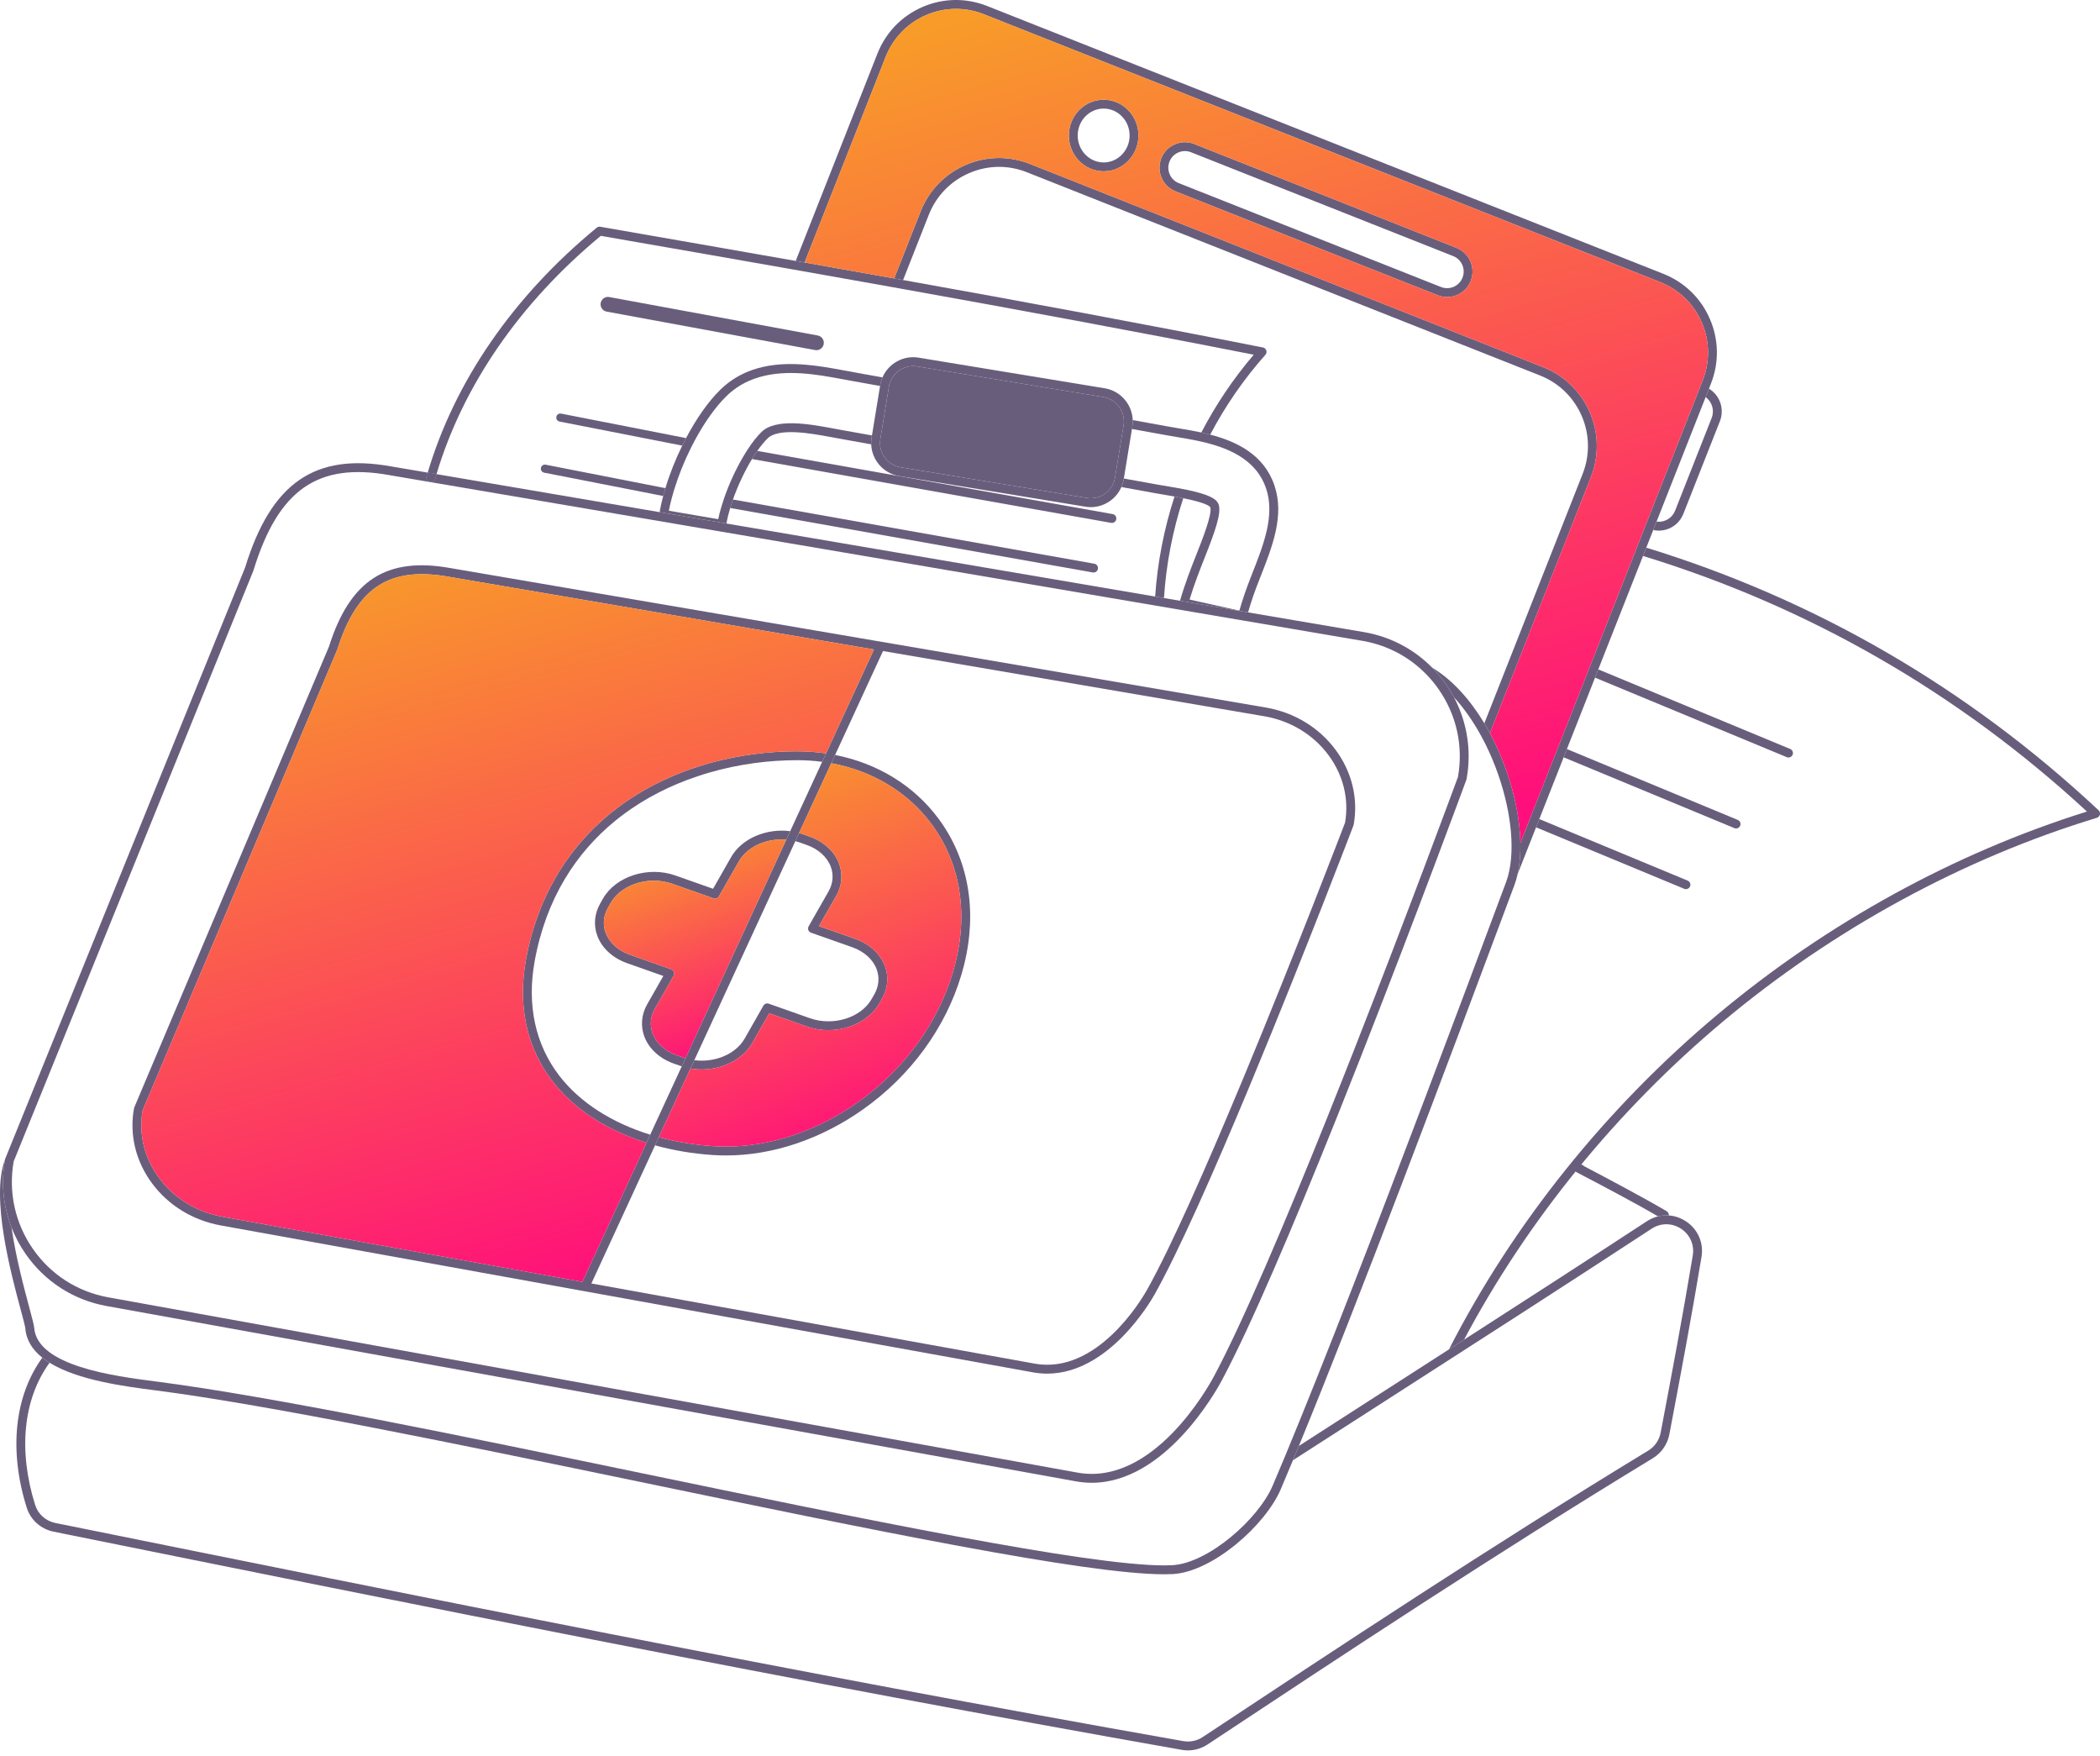 <svg width="250" height="209" viewBox="0 0 250 209" fill="none" xmlns="http://www.w3.org/2000/svg">
<g clip-path="url(#clip0_70_2713)">
<path d="M50.916 56.252C50.87 56.392 50.832 56.533 50.79 56.674C50.709 56.953 50.867 57.245 51.148 57.326C51.43 57.407 51.721 57.249 51.802 56.967C51.855 56.787 51.908 56.607 51.964 56.431L50.916 56.252Z" fill="#685E7C"/>
<path d="M173.09 82.987C173.09 82.987 173.079 82.977 173.075 82.97C172.801 82.455 172.495 81.959 172.161 81.472C171.659 80.746 171.099 80.07 170.491 79.457C170.491 79.453 170.491 79.45 170.484 79.45C168.336 77.272 165.579 75.81 162.51 75.257L148.579 72.886L140.481 71.504L138.569 71.18L137.517 71.001L95.476 63.841L94.414 63.661L86.475 62.308L83.722 61.84L82.66 61.66L78.521 60.955L51.964 56.431C51.908 56.607 51.855 56.787 51.803 56.967C51.722 57.249 51.43 57.407 51.148 57.326C50.867 57.245 50.709 56.953 50.79 56.674C50.832 56.533 50.871 56.392 50.916 56.252L46.564 55.512C37.478 53.87 32.278 57.467 29.18 67.544L0.63 137.889C0.623 137.914 0.612 137.939 0.608 137.967C0.605 137.97 0.601 137.978 0.605 137.985C0.605 137.985 0.601 137.992 0.601 137.995C0.106 140.75 0.376 143.53 1.368 146.074C1.368 146.078 1.371 146.085 1.371 146.092C1.797 147.188 2.352 148.238 3.038 149.228C5.32 152.522 8.745 154.731 12.683 155.443L128.073 176.309C128.717 176.425 129.346 176.482 129.965 176.482C138.657 176.482 144.722 165.665 145.425 164.35C148.895 157.878 153.994 145.838 158.962 133.453C159.092 133.126 159.222 132.798 159.356 132.47C160.242 130.247 161.124 128.02 161.993 125.815C168.705 108.744 174.468 93.085 174.573 92.793C174.584 92.765 174.591 92.737 174.598 92.705C174.707 92.099 174.781 91.489 174.812 90.883C174.974 88.132 174.376 85.418 173.09 82.987ZM173.568 92.472C173.216 93.431 167.583 108.705 161.051 125.335C160.674 126.29 160.295 127.249 159.915 128.211C159.401 129.507 158.885 130.807 158.364 132.104C158.234 132.432 158.104 132.759 157.974 133.087C153.02 145.426 147.946 157.416 144.497 163.85C143.78 165.189 137.222 176.89 128.263 175.269L12.869 154.404C9.209 153.741 6.023 151.691 3.903 148.625C1.8 145.588 0.992 141.913 1.621 138.273C1.625 138.266 1.625 138.259 1.625 138.252C1.632 138.238 1.635 138.224 1.635 138.214C1.639 138.207 1.639 138.199 1.642 138.196L30.165 67.921C30.165 67.921 30.175 67.893 30.179 67.879C33.125 58.288 37.816 55.004 46.381 56.555L82.266 62.664L83.328 62.844L94.016 64.665L95.082 64.845L147.777 73.819H147.795L147.805 73.823L162.327 76.296C165.185 76.814 167.752 78.178 169.742 80.207C169.763 80.228 169.784 80.25 169.806 80.267C170.347 80.82 170.846 81.427 171.293 82.075C173.406 85.126 174.215 88.815 173.568 92.472Z" fill="#685E7C"/>
<path d="M111.702 97.402C108.773 93.47 104.431 90.838 99.417 89.855L98.96 90.845C103.829 91.736 108.038 94.248 110.858 98.032C114.24 102.574 115.264 108.363 113.783 114.452H113.78C113.699 114.793 113.608 115.135 113.509 115.48C113.491 115.537 113.477 115.593 113.46 115.65C111.649 121.78 107.627 127.294 102.131 131.181C96.783 134.958 90.647 136.815 84.86 136.413C82.603 136.255 80.447 135.892 78.433 135.346L77.983 136.318C80.11 136.913 82.395 137.301 84.786 137.467C85.331 137.505 85.88 137.523 86.428 137.523C91.963 137.523 97.694 135.606 102.739 132.044C108.425 128.024 112.595 122.309 114.472 115.949C114.479 115.924 114.487 115.896 114.494 115.872C114.596 115.53 114.687 115.188 114.771 114.846C116.378 108.391 115.306 102.236 111.702 97.402ZM94.902 89.421C91.456 89.421 88.07 89.869 84.874 90.721C84.442 90.834 84.016 90.957 83.598 91.088C80.391 92.067 77.399 93.466 74.762 95.245C74.34 95.531 73.929 95.823 73.528 96.126C73.243 96.341 72.962 96.56 72.684 96.789C67.371 101.101 63.904 107.081 62.61 114.226C61.612 119.744 62.709 124.758 65.789 128.725C68.342 132.019 72.237 134.532 76.96 136.019L77.406 135.05C72.832 133.633 69.069 131.234 66.619 128.077C63.732 124.352 62.705 119.631 63.648 114.416C65.008 106.926 68.598 101.482 73.236 97.698C73.507 97.472 73.784 97.257 74.066 97.046C76.822 94.963 79.909 93.431 83.088 92.377C83.517 92.229 83.949 92.095 84.382 91.972C87.916 90.94 91.53 90.478 94.902 90.478C95.911 90.478 96.906 90.545 97.877 90.672L98.337 89.671C97.219 89.506 96.073 89.421 94.902 89.421Z" fill="#685E7C"/>
<path d="M87.034 102.017L86.436 103.064L86.176 103.522L85.905 103.998L85.649 104.449L84.889 105.78L80.396 104.198C77.164 103.057 73.3 104.294 71.785 106.95L71.458 107.525C70.761 108.744 70.638 110.114 71.11 111.386C71.655 112.852 72.948 114.036 74.657 114.638L78.968 116.16L77.048 119.525C76.359 120.737 76.236 122.101 76.704 123.362C77.245 124.818 78.529 125.994 80.227 126.593L81.014 126.868C81.064 126.886 81.109 126.903 81.159 126.917L81.605 125.952C81.524 125.927 81.443 125.899 81.362 125.871L80.575 125.596C79.175 125.103 78.124 124.152 77.692 122.992C77.333 122.03 77.431 120.984 77.966 120.05L80.199 116.132C80.276 115.995 80.29 115.833 80.234 115.685C80.181 115.54 80.065 115.424 79.917 115.371L75.009 113.641C73.596 113.144 72.534 112.186 72.101 111.016C71.739 110.047 71.838 108.99 72.375 108.049L72.702 107.475C73.648 105.816 75.709 104.822 77.843 104.822C78.581 104.822 79.33 104.942 80.044 105.196L84.952 106.926C85.192 107.01 85.459 106.908 85.585 106.686L86.64 104.84L86.756 104.635L87.168 103.913L87.28 103.716L87.952 102.542C88.971 100.752 91.295 99.748 93.602 99.935H93.606L94.07 98.927C91.25 98.561 88.307 99.784 87.034 102.017ZM105.353 114.998C105.082 114.265 104.621 113.602 104.017 113.046C103.412 112.489 102.663 112.045 101.808 111.742L97.498 110.223L98.001 109.339L98.531 108.412L99.548 106.63C100.237 105.417 100.36 104.054 99.892 102.793C99.351 101.337 98.067 100.161 96.369 99.562L95.585 99.283C95.434 99.23 95.283 99.184 95.132 99.142L94.685 100.115C94.871 100.161 95.054 100.217 95.233 100.28L96.021 100.559C97.42 101.052 98.472 102 98.904 103.162C99.263 104.124 99.164 105.171 98.63 106.105L97.54 108.018L97.009 108.948L96.267 110.252C96.19 110.386 96.176 110.551 96.228 110.696C96.285 110.844 96.401 110.96 96.548 111.009L101.457 112.739C102.87 113.24 103.932 114.194 104.365 115.368C104.727 116.337 104.628 117.39 104.09 118.334L103.763 118.909C102.487 121.143 99.196 122.164 96.422 121.188L91.513 119.458C91.271 119.374 91.007 119.472 90.88 119.694L88.648 123.612C87.575 125.487 85.072 126.502 82.66 126.181L82.199 127.178C82.635 127.256 83.078 127.291 83.518 127.291C86.011 127.291 88.437 126.107 89.562 124.134L91.577 120.603L96.07 122.185C99.302 123.324 103.166 122.09 104.681 119.434L105.008 118.859C105.704 117.64 105.827 116.266 105.353 114.998Z" fill="#685E7C"/>
<path d="M202.561 149.598C201.415 156.532 200.092 163.547 198.732 170.724C198.507 171.901 197.789 172.933 196.763 173.561C178.099 184.902 159.855 196.974 143.761 207.625C143.058 208.09 142.25 208.333 141.423 208.333C141.177 208.333 140.928 208.312 140.678 208.266C94.621 200.141 49.766 191.072 6.385 182.302C4.869 181.996 3.642 180.903 3.185 179.452C1.04 172.662 1.716 166.158 5.038 161.591C5.305 161.806 5.594 162.007 5.903 162.194C5.9 162.194 5.9 162.198 5.9 162.198C2.767 166.489 2.145 172.662 4.191 179.135C4.532 180.22 5.453 181.037 6.596 181.266C49.967 190.036 94.818 199.102 140.861 207.227C141.673 207.368 142.496 207.199 143.181 206.744C159.281 196.089 177.533 184.011 196.214 172.655C196.988 172.186 197.526 171.411 197.695 170.527C199.055 163.357 200.374 156.349 201.52 149.425C201.727 148.164 201.193 146.945 200.121 146.243C199.041 145.535 197.702 145.535 196.626 146.24C186.084 153.135 176.278 159.439 165.892 166.109C161.957 168.635 157.984 171.186 153.919 173.804C154.151 173.247 154.391 172.676 154.63 172.095C158.251 169.759 161.802 167.479 165.322 165.217C167.741 163.663 170.125 162.131 172.495 160.605C173.096 160.221 173.694 159.837 174.292 159.449C181.485 154.823 188.584 150.239 196.049 145.356C196.467 145.081 196.917 144.887 197.378 144.774C197.804 144.668 198.24 144.633 198.672 144.661C199.375 144.714 200.071 144.947 200.697 145.356C202.125 146.289 202.839 147.917 202.561 149.598Z" fill="#685E7C"/>
<path d="M198.672 144.662C198.24 144.633 197.804 144.669 197.378 144.774C194.734 143.213 190.479 140.979 187.719 139.538C187.466 139.408 187.364 139.091 187.494 138.834L187.575 138.665C187.705 138.404 188.531 138.636 188.563 138.788C191.397 140.282 195.711 142.562 198.408 144.158C198.588 144.263 198.686 144.464 198.672 144.662Z" fill="#685E7C"/>
<path d="M149.961 68.887C149.384 70.338 148.969 71.536 148.579 72.886L140.481 71.505C141.047 69.493 141.796 67.594 142.461 65.913C143.122 64.243 144.346 61.149 144.078 60.378C143.997 60.223 143.498 59.828 140.868 59.296C140.552 59.229 140.207 59.162 139.827 59.095C139.578 59.049 139.311 59.004 139.029 58.958L138.952 58.944C138.502 58.87 138.062 58.796 137.647 58.722C136.216 58.457 134.838 58.207 133.502 57.968C133.632 57.672 133.727 57.355 133.783 57.02L133.794 56.953C135.098 57.185 136.441 57.425 137.837 57.682C138.249 57.756 138.681 57.827 139.124 57.901L139.202 57.915C139.539 57.971 139.863 58.024 140.165 58.08C140.541 58.147 140.886 58.214 141.213 58.281C143.737 58.803 144.831 59.317 145.077 60.036C145.439 61.093 144.592 63.394 143.445 66.293C142.837 67.837 142.155 69.556 141.617 71.36L147.542 72.681C147.95 71.265 148.382 70.018 148.98 68.499C150.439 64.81 151.817 61.325 150.713 58.098C149.595 54.835 146.536 53.44 143.579 52.697C143.224 52.605 142.869 52.524 142.521 52.453C141.694 52.281 140.896 52.147 140.172 52.027L140.116 52.017C139.697 51.946 139.293 51.879 138.906 51.809C137.472 51.544 136.093 51.294 134.757 51.058L134.799 50.794C134.842 50.526 134.859 50.258 134.849 49.998C136.213 50.244 137.626 50.498 139.096 50.769C139.476 50.84 139.877 50.907 140.288 50.974L140.344 50.984C141.163 51.121 142.074 51.27 143.016 51.474C143.365 51.551 143.72 51.632 144.075 51.728C147.218 52.545 150.46 54.099 151.712 57.756C152.942 61.35 151.494 65.011 149.961 68.887Z" fill="#685E7C"/>
<path d="M105.057 44.917C104.931 45.209 104.836 45.523 104.783 45.854L104.769 45.939C104.087 45.819 103.391 45.692 102.684 45.565C102.336 45.502 101.981 45.438 101.626 45.375C101.112 45.28 100.592 45.185 100.064 45.089C97.368 44.593 93.707 43.923 90.409 44.882C89.959 45.012 89.516 45.174 89.084 45.368C88.152 45.791 87.266 46.376 86.461 47.168C85.149 48.461 83.862 50.29 82.748 52.355C82.59 52.647 82.435 52.943 82.284 53.246C82.27 53.278 82.252 53.31 82.238 53.341C81.457 54.906 80.786 56.569 80.283 58.211C80.269 58.242 80.262 58.274 80.251 58.306C80.156 58.616 80.069 58.922 79.988 59.229C79.988 59.229 79.984 59.236 79.984 59.239C79.847 59.761 79.724 60.279 79.626 60.786L82.79 61.329L83.855 61.509L85.501 61.791C85.603 61.304 85.733 60.797 85.888 60.279C85.986 59.944 86.095 59.606 86.215 59.264C86.788 57.608 87.572 55.906 88.426 54.441C88.62 54.102 88.82 53.778 89.024 53.468C89.558 52.654 90.107 51.95 90.638 51.428C92.347 49.744 96.337 50.473 98.981 50.956C99.122 50.981 99.259 51.005 99.396 51.033C99.752 51.097 100.103 51.16 100.451 51.227C101.601 51.435 102.719 51.636 103.806 51.826L103.763 52.08C103.718 52.351 103.704 52.623 103.714 52.887C102.533 52.675 101.316 52.457 100.057 52.228C99.709 52.164 99.358 52.101 98.999 52.034C98.936 52.023 98.869 52.009 98.802 51.999C96.51 51.58 92.695 50.882 91.376 52.182C90.975 52.577 90.564 53.084 90.156 53.669C89.942 53.972 89.731 54.293 89.523 54.634C88.658 56.061 87.85 57.774 87.259 59.447C87.139 59.793 87.03 60.127 86.928 60.462C86.739 61.1 86.584 61.72 86.475 62.308L83.722 61.84L82.66 61.66L78.522 60.955C78.634 60.328 78.778 59.687 78.95 59.035C78.965 58.986 78.975 58.937 78.989 58.887C79.059 58.63 79.133 58.369 79.211 58.108C79.211 58.108 79.212 58.106 79.214 58.101C79.724 56.403 80.413 54.677 81.215 53.042C81.359 52.742 81.507 52.453 81.661 52.164C81.661 52.157 81.668 52.15 81.672 52.143C82.874 49.864 84.284 47.831 85.722 46.414C86.907 45.248 88.233 44.487 89.618 44.011C90.04 43.867 90.466 43.751 90.895 43.655C94.182 42.933 97.645 43.567 100.254 44.047C100.852 44.156 101.443 44.265 102.023 44.371C102.378 44.434 102.733 44.498 103.081 44.561C103.753 44.681 104.41 44.8 105.057 44.917Z" fill="#685E7C"/>
<path d="M131.518 46.213L109.353 42.567C107.518 42.264 105.763 43.282 105.056 44.917C104.93 45.209 104.835 45.523 104.782 45.854L104.768 45.939L103.805 51.826L103.763 52.08C103.717 52.351 103.703 52.623 103.713 52.887C103.787 54.737 105.151 56.35 107.043 56.66L129.208 60.307C129.426 60.342 129.641 60.36 129.855 60.36C131.441 60.36 132.872 59.405 133.498 57.968C133.628 57.672 133.723 57.355 133.779 57.02L133.79 56.953L134.757 51.058L134.799 50.794C134.841 50.526 134.859 50.258 134.848 49.998C134.781 48.144 133.414 46.527 131.518 46.213ZM133.758 50.621L133.716 50.871L132.753 56.766L132.738 56.847C132.686 57.178 132.577 57.495 132.415 57.781C132.211 58.161 131.919 58.493 131.557 58.753C130.924 59.208 130.151 59.391 129.381 59.264L107.215 55.617C105.904 55.403 104.937 54.335 104.786 53.077C104.754 52.809 104.758 52.531 104.803 52.253L104.842 52.01L105.809 46.122L105.823 46.027C105.876 45.696 105.985 45.385 106.139 45.107C106.716 44.039 107.926 43.402 109.181 43.61L131.346 47.256C132.661 47.475 133.632 48.546 133.776 49.811C133.807 50.075 133.804 50.346 133.758 50.621Z" fill="#685E7C"/>
<path d="M133.759 50.621L133.717 50.871L132.753 56.766L132.739 56.847C132.686 57.178 132.577 57.495 132.416 57.781C132.212 58.161 131.92 58.492 131.558 58.753C130.925 59.208 130.151 59.391 129.381 59.264L107.216 55.617C105.904 55.402 104.938 54.335 104.786 53.077C104.755 52.809 104.758 52.531 104.804 52.252L104.843 52.009L105.81 46.122L105.824 46.026C105.876 45.695 105.985 45.385 106.14 45.107C106.717 44.039 107.926 43.402 109.181 43.609L131.347 47.256C132.662 47.475 133.632 48.546 133.776 49.811C133.808 50.075 133.805 50.346 133.759 50.621Z" fill="#685E7C"/>
<path d="M140.865 59.296C139.61 63.129 138.829 67.125 138.569 71.181L137.518 71.001C137.792 66.938 138.576 62.939 139.824 59.095C140.204 59.162 140.549 59.229 140.865 59.296Z" fill="#685E7C"/>
<path d="M150.643 42.228C148.069 45.124 145.868 48.32 144.074 51.727C143.719 51.632 143.364 51.551 143.016 51.474C144.732 48.172 146.824 45.065 149.254 42.218C135.133 39.434 121.048 36.83 107.113 34.332C106.762 34.269 106.407 34.205 106.055 34.142C102.49 33.504 98.935 32.873 95.391 32.246C95.039 32.183 94.684 32.123 94.332 32.059C86.668 30.706 79.059 29.382 71.524 28.071C61.89 36.055 55.139 45.847 51.964 56.431L50.916 56.251C54.154 45.346 61.106 35.276 71.038 27.099C71.158 27.003 71.313 26.961 71.464 26.989C79.147 28.325 86.907 29.678 94.726 31.055C95.078 31.119 95.433 31.182 95.788 31.242C99.329 31.869 102.884 32.5 106.449 33.138C106.804 33.201 107.156 33.264 107.511 33.328C121.677 35.868 135.995 38.518 150.351 41.358C150.537 41.397 150.688 41.531 150.752 41.71C150.811 41.89 150.769 42.087 150.643 42.228Z" fill="#685E7C"/>
<path d="M51.964 56.431C51.908 56.607 51.855 56.787 51.802 56.967C51.721 57.249 51.43 57.407 51.148 57.326C50.867 57.245 50.709 56.953 50.79 56.674C50.832 56.533 50.87 56.392 50.916 56.252L51.964 56.431Z" fill="#685E7C"/>
<path d="M249.986 96.947C249.944 97.134 249.807 97.278 249.627 97.335C233.661 102.19 218.278 110.569 205.135 121.565C192.491 132.153 181.855 145.218 174.292 159.449C173.694 159.837 173.096 160.221 172.495 160.605C180.167 145.616 191.222 131.836 204.46 120.755C217.469 109.867 232.659 101.524 248.446 96.591C233.158 82.466 215.384 72.234 195.596 66.17L195.986 65.183C216.186 71.385 234.297 81.902 249.835 96.443C249.972 96.57 250.032 96.764 249.986 96.947Z" fill="#685E7C"/>
<path d="M202.407 46.143C202.407 46.143 202.397 46.157 202.393 46.164C202.4 46.157 202.404 46.15 202.411 46.143H202.407ZM202.27 46.382C202.27 46.382 202.266 46.4 202.263 46.411V46.421C202.263 46.397 202.273 46.375 202.28 46.354C202.277 46.365 202.273 46.375 202.27 46.382Z" fill="#685E7C"/>
<path d="M181 100.315V100.337C181.025 101.668 180.919 102.916 180.67 104.033V104.043L180.666 104.047V104.057L180.663 104.061V104.068C180.561 104.526 180.43 104.959 180.279 105.368C171.922 127.77 161.707 154.9 154.63 172.091C154.39 172.676 154.151 173.247 153.919 173.804C153.423 175.005 152.942 176.147 152.481 177.228C150.632 181.573 144.331 187.094 139.612 187.348C139.296 187.362 138.951 187.372 138.582 187.372C129.254 187.372 103.502 182.034 76.298 176.397C54.618 171.905 32.203 167.261 18.596 165.492L18.364 165.464C14.844 165.006 9.278 164.287 5.903 162.194C5.594 162.007 5.305 161.806 5.038 161.591C3.888 160.675 3.132 159.537 3.016 158.11C2.995 157.857 2.753 156.955 2.471 155.908C1.3 151.557 -1.126 142.526 0.601 137.995C0.105 140.75 0.376 143.53 1.367 146.074C1.367 146.078 1.371 146.085 1.371 146.092C1.881 149.636 2.869 153.315 3.491 155.633C3.86 157.015 4.039 157.691 4.068 158.026C4.433 162.592 13.586 163.78 18.501 164.417L18.73 164.445C32.376 166.218 54.815 170.865 76.513 175.365C102.507 180.748 129.359 186.312 138.596 186.315C138.941 186.315 139.261 186.305 139.556 186.291C143.846 186.058 149.816 180.801 151.511 176.813C151.989 175.692 152.485 174.505 153.009 173.258C153.016 173.236 153.026 173.219 153.033 173.198C157.646 162.078 163.743 146.286 169.812 130.254C173.057 121.678 176.296 113.035 179.291 104.998C179.442 104.596 179.566 104.167 179.66 103.712C180.065 101.841 180.033 99.551 179.632 97.13C179.566 96.718 179.488 96.306 179.397 95.89C178.88 93.448 178.008 90.926 176.851 88.593C176.644 88.177 176.426 87.765 176.201 87.363C175.297 85.746 174.253 84.252 173.089 82.987C173.085 82.98 173.078 82.977 173.075 82.97C172.801 82.455 172.495 81.958 172.161 81.472C171.658 80.746 171.099 80.07 170.491 79.457C172.924 80.922 175.033 83.301 176.707 86.084C176.939 86.468 177.164 86.863 177.375 87.261C177.484 87.462 177.589 87.666 177.691 87.871C177.713 87.909 177.73 87.952 177.751 87.99C177.772 88.022 177.786 88.054 177.804 88.089C177.927 88.339 178.05 88.593 178.166 88.847C178.275 89.072 178.377 89.301 178.476 89.53C178.479 89.541 178.486 89.551 178.49 89.562L178.5 89.583C178.535 89.668 178.57 89.752 178.606 89.84C178.697 90.052 178.785 90.263 178.869 90.478C178.964 90.711 179.052 90.943 179.14 91.176C179.144 91.19 179.151 91.204 179.154 91.218C179.196 91.331 179.239 91.444 179.277 91.56C179.358 91.778 179.432 91.997 179.506 92.215C179.566 92.398 179.625 92.585 179.682 92.768C179.699 92.814 179.713 92.863 179.727 92.913C179.787 93.107 179.847 93.3 179.9 93.494C179.959 93.688 180.012 93.882 180.061 94.072C180.114 94.266 180.167 94.46 180.212 94.653C180.258 94.847 180.304 95.037 180.346 95.231C180.381 95.376 180.413 95.52 180.441 95.665C180.459 95.746 180.476 95.827 180.49 95.904C180.522 96.063 180.554 96.221 180.582 96.38C180.61 96.521 180.634 96.665 180.659 96.806C180.677 96.912 180.694 97.021 180.708 97.127C180.715 97.159 180.719 97.19 180.722 97.222C180.74 97.321 180.754 97.423 180.768 97.521C180.772 97.55 180.775 97.578 180.779 97.606C180.814 97.856 180.845 98.106 180.874 98.356C180.895 98.568 180.916 98.776 180.93 98.984C180.937 99.04 180.94 99.096 180.944 99.153C180.954 99.283 180.961 99.413 180.968 99.544C180.968 99.6 180.975 99.653 180.979 99.71C180.979 99.734 180.982 99.762 180.982 99.787C180.99 99.967 180.997 100.139 181 100.315Z" fill="#685E7C"/>
<path d="M183.74 43.715L122.63 19.516C120.13 18.526 117.402 18.572 114.937 19.64C112.476 20.711 110.574 22.68 109.589 25.182L106.449 33.138C106.804 33.201 107.156 33.265 107.511 33.328L110.57 25.57C111.453 23.329 113.151 21.57 115.355 20.612C116.505 20.112 117.718 19.861 118.931 19.861C120.049 19.861 121.171 20.073 122.24 20.499L183.353 44.698C187.966 46.523 190.237 51.773 188.412 56.396L176.707 86.084C176.94 86.469 177.165 86.863 177.376 87.261L189.393 56.784C191.433 51.618 188.894 45.755 183.74 43.715Z" fill="#685E7C"/>
<path d="M173.388 29.498L142.176 17.138C141.424 16.838 140.601 16.853 139.859 17.177C139.117 17.497 138.544 18.089 138.245 18.843C137.95 19.597 137.961 20.422 138.284 21.165C138.604 21.912 139.198 22.483 139.951 22.782L171.163 35.143C171.521 35.284 171.898 35.354 172.274 35.354C172.685 35.354 173.093 35.27 173.48 35.104C174.222 34.78 174.795 34.188 175.09 33.434C175.706 31.88 174.939 30.111 173.388 29.498ZM174.109 33.046C173.916 33.536 173.543 33.924 173.058 34.135C172.576 34.343 172.038 34.353 171.55 34.16L140.337 21.799C139.845 21.606 139.462 21.232 139.251 20.746C139.043 20.263 139.033 19.724 139.226 19.234C139.42 18.741 139.792 18.357 140.278 18.146C140.763 17.934 141.297 17.927 141.786 18.121L172.998 30.481C174.011 30.879 174.51 32.032 174.109 33.046Z" fill="#685E7C"/>
<path d="M202.282 46.354C202.274 46.377 202.266 46.4 202.263 46.426V46.415C202.263 46.415 202.263 46.396 202.27 46.385C202.274 46.377 202.278 46.366 202.282 46.354Z" fill="#685E7C"/>
<path d="M202.413 46.143C202.413 46.143 202.401 46.159 202.393 46.167C202.397 46.159 202.401 46.151 202.409 46.143H202.413Z" fill="#685E7C"/>
<path d="M204.752 50.128L200.402 61.156C200.392 61.181 200.381 61.205 200.367 61.23C200.054 61.981 199.471 62.572 198.722 62.897C198.317 63.073 197.892 63.157 197.466 63.157C197.248 63.157 197.03 63.133 196.812 63.087L197.21 62.083C197.579 62.132 197.952 62.079 198.303 61.928C198.817 61.702 199.214 61.29 199.421 60.769L203.771 49.74C204.129 48.828 203.809 47.816 203.054 47.263L203.257 46.745C203.257 46.745 203.261 46.738 203.261 46.735L203.279 46.685C203.279 46.685 203.282 46.685 203.282 46.682L203.447 46.259C204.741 47.041 205.325 48.673 204.752 50.128Z" fill="#685E7C"/>
<path d="M203.556 37.958C202.491 35.488 200.525 33.585 198.029 32.595L117.504 0.708C115.004 -0.278 112.272 -0.236 109.811 0.835C107.346 1.906 105.447 3.872 104.459 6.374L94.727 31.056C95.078 31.119 95.433 31.182 95.788 31.242L105.44 6.762C106.326 4.524 108.024 2.762 110.229 1.804C111.379 1.307 112.592 1.057 113.805 1.057C114.923 1.057 116.045 1.269 117.113 1.691L197.642 33.578C199.875 34.463 201.633 36.168 202.589 38.377C203.546 40.587 203.584 43.035 202.702 45.276L202.294 46.312C202.294 46.312 202.29 46.319 202.29 46.323C202.287 46.333 202.283 46.344 202.28 46.354C202.273 46.376 202.266 46.397 202.262 46.421V46.411C202.262 46.411 202.262 46.393 202.269 46.383L196.011 62.248L194.907 65.046L194.682 65.62L185.561 88.752L185.174 89.731L182.277 97.085L181.887 98.064L181.001 100.316V100.337C181.025 101.669 180.92 102.916 180.67 104.033L182.864 98.469L183.251 97.486L186.148 90.136L186.535 89.153L189.886 80.655L190.272 79.672L195.596 66.17L195.986 65.183L196.812 63.087L197.21 62.083L203.053 47.263L203.257 46.745C203.257 46.745 203.261 46.738 203.261 46.735L203.278 46.685C203.278 46.685 203.282 46.685 203.282 46.682L203.447 46.259L203.683 45.664C204.671 43.162 204.625 40.424 203.556 37.958ZM202.392 46.164C202.392 46.164 202.399 46.15 202.406 46.143H202.41C202.41 46.143 202.399 46.157 202.392 46.164Z" fill="#685E7C"/>
<path d="M131.389 11.867C129.103 11.867 127.243 13.777 127.243 16.127C127.243 18.477 129.103 20.39 131.389 20.39C133.674 20.39 135.531 18.477 135.531 16.127C135.531 13.777 133.671 11.867 131.389 11.867ZM131.389 19.333C129.683 19.333 128.298 17.896 128.298 16.127C128.298 14.358 129.683 12.924 131.389 12.924C133.094 12.924 134.476 14.362 134.476 16.127C134.476 17.892 133.091 19.333 131.389 19.333Z" fill="#685E7C"/>
<path d="M202.589 38.377C201.632 36.168 199.874 34.462 197.642 33.578L117.113 1.691C116.044 1.268 114.923 1.057 113.804 1.057C112.591 1.057 111.378 1.307 110.229 1.804C108.024 2.762 106.326 4.524 105.44 6.761L95.788 31.242C99.329 31.869 102.884 32.5 106.449 33.138L109.589 25.182C110.573 22.68 112.475 20.711 114.937 19.64C117.401 18.572 120.13 18.526 122.63 19.516L183.739 43.715C188.894 45.755 191.432 51.618 189.393 56.783L177.375 87.261C177.484 87.462 177.59 87.663 177.692 87.871C177.713 87.909 177.73 87.952 177.751 87.99C177.772 88.022 177.786 88.054 177.804 88.089C177.927 88.339 178.05 88.593 178.166 88.847C178.275 89.072 178.377 89.301 178.476 89.53C178.479 89.541 178.486 89.551 178.49 89.562L178.5 89.583C178.535 89.668 178.571 89.752 178.606 89.84C178.697 90.052 178.785 90.263 178.869 90.478C178.964 90.711 179.052 90.943 179.14 91.176C179.144 91.19 179.151 91.204 179.154 91.218C179.196 91.331 179.239 91.443 179.277 91.56C179.358 91.778 179.432 91.997 179.506 92.215C179.566 92.398 179.625 92.585 179.682 92.768C179.699 92.814 179.713 92.863 179.727 92.913C179.787 93.106 179.847 93.3 179.9 93.494C179.959 93.688 180.012 93.882 180.061 94.072C180.114 94.266 180.167 94.46 180.213 94.653C180.258 94.847 180.304 95.037 180.346 95.231C180.381 95.376 180.413 95.52 180.441 95.665C180.459 95.746 180.476 95.827 180.49 95.904C180.522 96.063 180.554 96.221 180.582 96.38C180.61 96.521 180.634 96.665 180.659 96.806C180.677 96.912 180.694 97.021 180.708 97.127C180.715 97.158 180.719 97.19 180.722 97.222C180.74 97.32 180.754 97.423 180.768 97.521C180.772 97.549 180.775 97.578 180.779 97.606C180.814 97.856 180.845 98.106 180.874 98.356C180.895 98.568 180.916 98.776 180.93 98.984C180.937 99.04 180.94 99.096 180.944 99.153C180.954 99.283 180.965 99.413 180.969 99.544C180.969 99.6 180.976 99.653 180.979 99.709C180.979 99.734 180.983 99.762 180.983 99.787C180.99 99.967 180.997 100.139 181 100.315L181.886 98.064L182.276 97.084L185.174 89.731L185.561 88.751L194.681 65.62L194.906 65.046L196.01 62.248L202.269 46.382C202.269 46.382 202.276 46.365 202.279 46.354C202.283 46.343 202.286 46.333 202.29 46.322C202.29 46.319 202.294 46.315 202.294 46.312L202.701 45.276C203.584 43.035 203.545 40.586 202.589 38.377ZM131.388 20.39C129.103 20.39 127.243 18.477 127.243 16.127C127.243 13.777 129.103 11.867 131.388 11.867C133.674 11.867 135.53 13.777 135.53 16.127C135.53 18.477 133.67 20.39 131.388 20.39ZM175.09 33.434C174.794 34.188 174.221 34.78 173.479 35.104C173.093 35.269 172.685 35.354 172.273 35.354C171.897 35.354 171.521 35.283 171.162 35.142L139.95 22.782C139.198 22.483 138.603 21.912 138.283 21.165C137.96 20.422 137.949 19.597 138.245 18.843C138.544 18.089 139.117 17.497 139.859 17.177C140.6 16.852 141.423 16.838 142.176 17.138L173.388 29.498C174.938 30.111 175.705 31.88 175.09 33.434Z" fill="url(#paint0_linear_70_2713)"/>
<path d="M158.983 89.224C157.032 86.602 154.131 84.83 150.812 84.231L91.44 74.08L90.378 73.897L79.689 72.068L78.627 71.888L53.68 67.622C46.019 66.237 41.676 69.028 39.163 76.959L15.981 131.815C15.967 131.854 15.956 131.889 15.949 131.928C15.387 135.053 16.153 138.224 18.115 140.86C20.067 143.481 22.968 145.253 26.283 145.852L122.961 163.336C123.541 163.441 124.111 163.491 124.663 163.491C131.917 163.491 136.867 155.101 137.444 154.076C140.334 148.935 144.592 139.274 148.699 129.416C148.832 129.091 148.97 128.767 149.103 128.44C155.292 113.535 161.03 98.504 161.125 98.251C161.139 98.219 161.146 98.187 161.153 98.156C161.715 95.03 160.945 91.859 158.983 89.224ZM26.47 144.813C23.418 144.263 20.752 142.632 18.959 140.225C17.187 137.847 16.484 134.99 16.976 132.174L40.144 77.346C40.144 77.346 40.158 77.318 40.161 77.3C42.51 69.877 46.374 67.375 53.498 68.661L78.233 72.889L79.295 73.072L89.98 74.901L91.046 75.081L104.041 77.304L98.338 89.671L97.877 90.672L94.07 98.927L93.606 99.935H93.602L81.605 125.952L81.159 126.917L77.407 135.05L76.96 136.018L69.331 152.564L26.47 144.813ZM160.123 97.92C159.757 98.878 154.149 113.539 148.126 128.052C147.989 128.376 147.855 128.7 147.718 129.024C143.629 138.844 139.399 148.453 136.526 153.558C135.943 154.594 130.609 163.649 123.151 162.296L70.403 152.758L77.984 136.318L78.434 135.345L82.199 127.178L82.66 126.181L94.685 100.115L95.131 99.142L98.96 90.845L99.418 89.855L105.121 77.487L150.629 85.27C153.681 85.824 156.346 87.451 158.14 89.858C159.912 92.24 160.615 95.101 160.123 97.92Z" fill="#685E7C"/>
<path d="M113.784 114.451H113.781C113.7 114.793 113.608 115.135 113.51 115.48C113.492 115.537 113.478 115.593 113.461 115.649C111.65 121.78 107.628 127.294 102.132 131.181C96.784 134.958 90.648 136.815 84.861 136.413C82.604 136.254 80.448 135.892 78.434 135.345L82.199 127.178C82.635 127.256 83.078 127.291 83.518 127.291C86.011 127.291 88.437 126.107 89.562 124.134L91.577 120.603L96.07 122.185C99.302 123.323 103.166 122.09 104.681 119.434L105.008 118.859C105.704 117.64 105.827 116.266 105.353 114.998C105.082 114.265 104.621 113.602 104.017 113.046C103.412 112.489 102.663 112.045 101.808 111.742L97.498 110.223L98.001 109.339L98.531 108.412L99.548 106.629C100.237 105.417 100.36 104.054 99.892 102.792C99.351 101.337 98.067 100.16 96.369 99.561L95.585 99.283C95.434 99.23 95.283 99.184 95.131 99.142L98.96 90.844C103.83 91.736 108.039 94.248 110.859 98.032C114.241 102.574 115.264 108.363 113.784 114.451Z" fill="url(#paint1_linear_70_2713)"/>
<path d="M104.04 77.304L98.337 89.671C97.219 89.506 96.073 89.421 94.902 89.421C91.457 89.421 88.07 89.868 84.874 90.721C84.442 90.834 84.016 90.957 83.598 91.088C80.391 92.067 77.399 93.466 74.762 95.245C74.34 95.531 73.929 95.823 73.528 96.126C73.243 96.341 72.962 96.559 72.684 96.789C67.371 101.101 63.904 107.08 62.611 114.226C61.612 119.744 62.709 124.758 65.789 128.725C68.342 132.019 72.238 134.532 76.96 136.018L69.33 152.564L26.469 144.813C23.417 144.263 20.752 142.632 18.959 140.225C17.186 137.847 16.483 134.99 16.975 132.174L40.143 77.346C40.143 77.346 40.157 77.318 40.16 77.3C42.509 69.877 46.373 67.375 53.497 68.661L78.233 72.889L79.294 73.072L89.98 74.901L91.045 75.081L104.04 77.304Z" fill="url(#paint2_linear_70_2713)"/>
<path d="M93.601 99.935L81.605 125.952C81.524 125.927 81.443 125.899 81.362 125.871L80.574 125.596C79.175 125.103 78.124 124.152 77.691 122.992C77.332 122.03 77.431 120.984 77.965 120.05L80.198 116.132C80.275 115.995 80.29 115.833 80.233 115.685C80.18 115.54 80.064 115.424 79.917 115.371L75.008 113.641C73.595 113.144 72.533 112.186 72.101 111.016C71.738 110.047 71.837 108.99 72.375 108.049L72.702 107.475C73.648 105.816 75.708 104.822 77.842 104.822C78.581 104.822 79.33 104.942 80.043 105.195L84.952 106.925C85.191 107.01 85.458 106.908 85.585 106.686L86.64 104.84L86.756 104.635L87.167 103.913L87.279 103.716L87.951 102.542C88.971 100.752 91.295 99.748 93.601 99.935Z" fill="url(#paint3_linear_70_2713)"/>
<path d="M213.405 89.833C213.32 90.038 213.123 90.161 212.916 90.161C212.849 90.161 212.782 90.147 212.716 90.119L189.886 80.655L190.273 79.672L213.12 89.143C213.387 89.256 213.517 89.562 213.405 89.833Z" fill="#685E7C"/>
<path d="M207.164 98.279C207.08 98.483 206.883 98.607 206.679 98.607C206.608 98.607 206.542 98.593 206.475 98.564L186.148 90.136L186.535 89.153L206.879 97.588C207.146 97.701 207.277 98.011 207.164 98.279Z" fill="#685E7C"/>
<path d="M201.197 105.502C201.113 105.703 200.916 105.826 200.708 105.826C200.642 105.826 200.575 105.816 200.508 105.788L182.864 98.469L183.251 97.486L200.912 104.812C201.179 104.921 201.306 105.231 201.197 105.502Z" fill="#685E7C"/>
<path d="M97.198 41.679C97.145 41.679 97.093 41.675 97.037 41.664L72.216 37.088C71.738 36.999 71.422 36.541 71.51 36.062C71.598 35.583 72.055 35.266 72.533 35.354L97.353 39.931C97.831 40.019 98.148 40.477 98.06 40.956C97.982 41.383 97.613 41.679 97.195 41.679H97.198Z" fill="#685E7C"/>
<path d="M81.671 52.143C81.671 52.143 81.664 52.157 81.661 52.164C81.506 52.453 81.358 52.742 81.214 53.038H81.211L66.612 50.174C66.352 50.121 66.179 49.867 66.232 49.606C66.281 49.346 66.534 49.173 66.798 49.226L81.671 52.143Z" fill="#685E7C"/>
<path d="M81.216 53.038C81.216 53.038 81.216 53.043 81.211 53.038H81.216Z" fill="#685E7C"/>
<path d="M132.89 61.801C132.844 62.058 132.623 62.238 132.369 62.238C132.341 62.238 132.31 62.234 132.278 62.231L89.522 54.634C89.73 54.293 89.941 53.972 90.155 53.669L132.461 61.188C132.749 61.241 132.939 61.516 132.89 61.801Z" fill="#685E7C"/>
<path d="M79.214 58.102C79.214 58.102 79.214 58.105 79.21 58.108C79.133 58.369 79.059 58.63 78.989 58.887C78.975 58.937 78.964 58.986 78.95 59.035L64.773 56.255C64.513 56.202 64.344 55.949 64.393 55.688C64.446 55.427 64.699 55.255 64.959 55.307L79.214 58.102Z" fill="#685E7C"/>
<path d="M130.706 67.703C130.661 67.96 130.439 68.14 130.186 68.14C130.158 68.14 130.126 68.136 130.095 68.133L86.928 60.462C87.03 60.127 87.139 59.793 87.258 59.451L130.277 67.093C130.566 67.143 130.756 67.417 130.706 67.703Z" fill="#685E7C"/>
</g>
<defs>
<linearGradient id="paint0_linear_70_2713" x1="150.317" y1="104.318" x2="121.696" y2="0.472" gradientUnits="userSpaceOnUse">
<stop stop-color="#FF0F7B"/>
<stop offset="1" stop-color="#F89B29"/>
</linearGradient>
<linearGradient id="paint1_linear_70_2713" x1="96.692" y1="138.307" x2="79.695" y2="93.38" gradientUnits="userSpaceOnUse">
<stop stop-color="#FF0F7B"/>
<stop offset="1" stop-color="#F89B29"/>
</linearGradient>
<linearGradient id="paint2_linear_70_2713" x1="61.044" y1="155.961" x2="35.801" y2="68.429" gradientUnits="userSpaceOnUse">
<stop stop-color="#FF0F7B"/>
<stop offset="1" stop-color="#F89B29"/>
</linearGradient>
<linearGradient id="paint3_linear_70_2713" x1="82.896" y1="127.002" x2="73.593" y2="101.021" gradientUnits="userSpaceOnUse">
<stop stop-color="#FF0F7B"/>
<stop offset="1" stop-color="#F89B29"/>
</linearGradient>
<clipPath id="clip0_70_2713">
<rect width="250" height="208.333" fill="white"/>
</clipPath>
</defs>
</svg>
